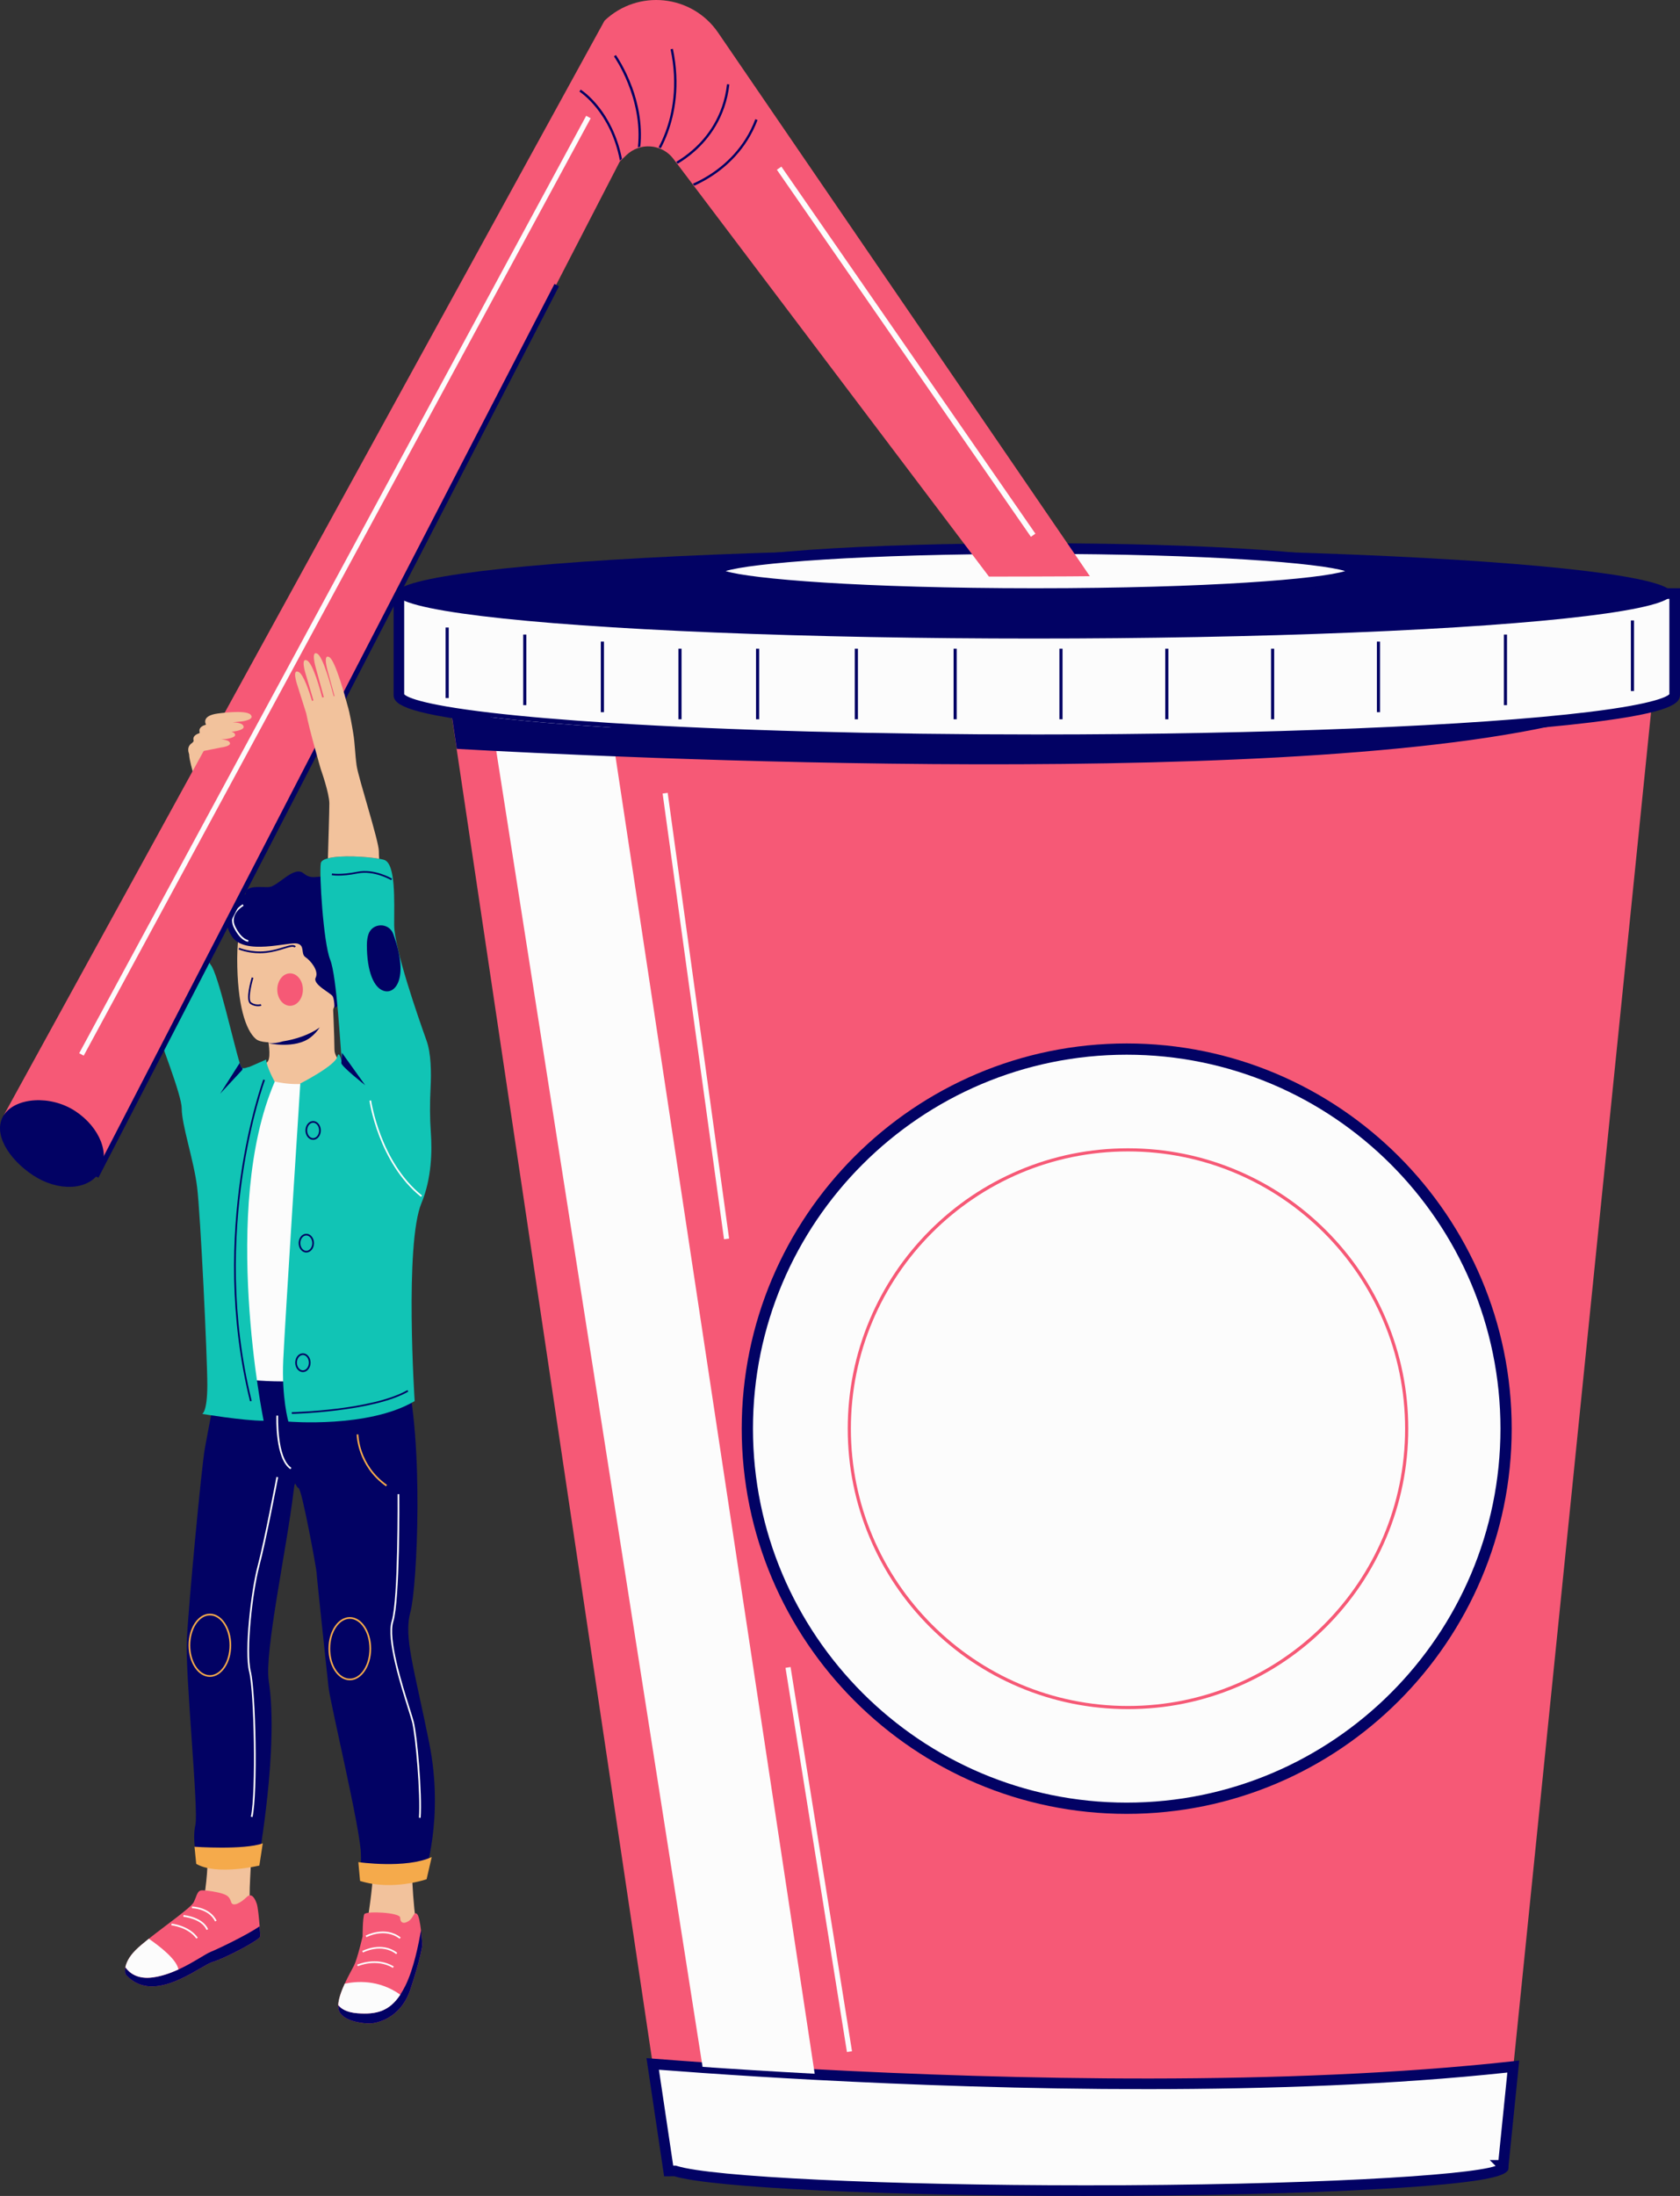 <svg xmlns="http://www.w3.org/2000/svg" width="826.72" height="1080" viewBox="0 0 826.72 1080"><rect x="0" y="0" width="826.72" height="1080" fill="#333333" stroke="none"/><g id="a"/><g id="b"><g id="c"><g id="d"><path d="M78.09 428.74l10.92-25.19s5.88-13.44 6.72-17.64c.84-4.2-4.78-14.76-1.85-19.36 2.02-3.17 12.17-17.19 13.85-14.67 1.68 2.52 9 18.91 9.84 22.27.84 3.36-2.52 16.8-4.2 20.16-1.68 3.36-11.76 31.91-12.6 37.79-.84 5.88-22.67-3.36-22.67-3.36z" fill="#f2c29c"/><path d="M162.07 500.12c-1.04 1.94-2.7 3.67-4.74 5.16-4.85 3.59-11.91 5.92-18.18 6.87-5.94.9-11.17.56-13.18-1.12-5.04-4.2-9.24-16.8-9.24-39.47s7.56-30.23 7.56-30.23c35.27-23.51 46.19 6.72 47.87 17.64 1.68 10.92-4.2 30.23-10.08 41.15z" fill="#f2c29c"/><g><path d="M100.34 933.89s2.52-14.28 1.68-25.19c-.84-10.92 19.32-.84 21-.84s-.84 21 0 27.71c.84 6.72-18.48 6.72-22.67-1.68z" fill="#f2c29c"/><path d="M128.05 952.36c0 1.68-17.64 10.92-23.51 12.6-5.16 1.47-23.85 17.14-37.44 10.24-1.91-.97-3.73-2.38-5.39-4.36.0.0-.41-1.23.0-3.3.4-2.1 1.65-5.06 5.05-8.46 1.56-1.56 3.86-3.49 6.48-5.58 8.62-6.85 20.79-15.35 22.07-17.93 1.68-3.36 1.68-5.88 4.2-5.88s7.56.84 10.08 1.68c2.52.84 3.36 1.68 4.2 4.2.84 2.52 5.04.0 7.56-2.52 2.52-2.52 4.2.84 5.04 3.36.53 1.59 1.06 6.86 1.38 10.95.18 2.39.3 4.38.3 5.01z" fill="#f65976"/><path d="M128.05 952.36c0 1.68-17.64 10.92-23.51 12.6-5.16 1.47-23.85 17.14-37.44 10.24-.49-.24-.97-.52-1.45-.84-.17-.11-.34-.22-.51-.35-.09-.05-.18-.11-.26-.18-.15-.1-.3-.22-.45-.34-.08-.05-.15-.12-.23-.18-.14-.11-.29-.23-.43-.35-.17-.14-.34-.29-.5-.45-.54-.5-1.06-1.04-1.56-1.65.0.0-.41-1.23.0-3.3 1.93 2.75 5.86 5.99 13.45 4.98 4.43-.59 8.74-2.11 12.66-3.91 7.26-3.33 13.17-7.6 15.89-8.69 3.4-1.36 17.8-8.22 24.05-12.56.18 2.39.3 4.38.3 5.01z" fill="#020264"/><path d="M105.84 944.99c-3.2-6.4-11.3-6.49-11.38-6.49v-.84c.09.0 8.7.08 12.13 6.95l-.75.38z" fill="#fcfcfc"/><path d="M101.63 949.17c-2.39-5.58-11.32-6.46-11.41-6.47l.08-.84c.39.04 9.52.93 12.11 6.97l-.77.33z" fill="#fcfcfc"/><path d="M96.64 953.45c-4.04-5.65-12.22-6.54-12.3-6.55l.08-.83c.35.03 8.64.93 12.9 6.89l-.68.49z" fill="#fcfcfc"/><path d="M87.81 968.61c-3.92 1.8-8.24 3.32-12.66 3.91-7.58 1.01-11.51-2.23-13.45-4.98.4-2.1 1.65-5.06 5.05-8.46 1.56-1.56 3.86-3.49 6.48-5.58 5.58 3.85 13.45 10.02 14.51 14.82.03.1.04.2.07.29z" fill="#fcfcfc"/></g><path d="M131.83 511.04s1.68 8.4.0 10.92c-1.68 2.52-10.08 4.2-10.08 4.2.0.0 15.12 13.44 36.11 7.56 21-5.88 14.28-8.4 14.28-8.4.0.0-7.56-3.36-7.56-9.24s-.84-24.35-.84-24.35c0 0-5.04 17.64-31.91 19.32z" fill="#f2c29c"/><g><path d="M180.96 943.96s2.52-15.96 2.52-22.67 12.6-4.2 16.8-3.36 2.52.84 2.52 4.2.84 16.8 1.68 21-18.48 9.24-23.51.84z" fill="#f2c29c"/><path d="M207.84 956.56s-.84 6.72-5.88 21.83c-5.04 15.12-17.64 16.8-20.16 16.8s-13.44-.84-15.12-6.72c-.04-.14-.08-.29-.11-.44h0c-.11-.59-.15-1.21-.13-1.88.11-3.05 1.55-6.95 3.19-10.53 1.8-3.91 3.83-7.43 4.6-8.99 1.68-3.36 4.2-14.28 4.2-14.28.0.0.0-9.24.84-10.92.84-1.68 17.64-.84 17.64 1.68s1.68 3.36 4.2 1.68c2.52-1.68 2.52-5.04 4.2-3.36.81.81 1.43 4.38 1.85 7.84h0c.45 3.7.67 7.27.67 7.27z" fill="#f65976"/><path d="M207.84 956.56s-.84 6.72-5.88 21.83c-5.04 15.12-17.64 16.8-20.16 16.8s-13.44-.84-15.12-6.72c-.04-.14-.08-.29-.11-.44h0c-.11-.59-.15-1.21-.13-1.88 1.39 1.76 4.12 3.59 9.47 4 9.41.72 15.7-1.05 21.04-9.09.0-.03.02-.03.02-.03.84-1.28 1.65-2.71 2.46-4.32 4.15-8.31 6.63-20.79 7.73-27.42.45 3.7.67 7.26.67 7.26z" fill="#020264"/><path d="M193.34 967.84c-8.1-4.86-17.16-.86-17.25-.82l-.35-.76c.1-.04 9.54-4.23 18.03.86l-.43.72z" fill="#fcfcfc"/><path d="M194.98 961.09c-7.25-5.64-16.25-.85-16.34-.8l-.4-.74c.1-.05 9.57-5.1 17.25.88l-.52.66z" fill="#fcfcfc"/><path d="M196.66 953.53c-7.25-5.64-16.25-.85-16.34-.8l-.4-.74c.1-.05 9.57-5.1 17.25.88l-.52.66z" fill="#fcfcfc"/><path d="M196.98 981.03s0 0-.02.03c-5.33 8.04-11.62 9.81-21.04 9.09-5.36-.41-8.09-2.24-9.47-4 .11-3.05 1.55-6.95 3.19-10.53 5.65-1.23 16.74-2.18 27.34 5.41z" fill="#fcfcfc"/></g><path d="M117.14 689.5s21.84 5.04 35.27.84l10.97-161.06s-16.01 9.89-41.21-1.86c0 0-15.96 124.29-5.04 162.08z" fill="#fcfcfc"/><path d="M146.95 731.92c1.68.72 8.82 39.92 8.82 41.37s5.04 48.43 5.88 56.38 15.96 70.83 15.96 82.4 1.68 12.29 1.68 12.29c0 0 17.64 4.34 29.39-1.45.0.0 10.08-28.19 2.52-65.77-7.56-37.58-12.6-52.04-9.24-64.33 3.36-12.29 6.72-84.56-2.52-119.26.0.0-61.31 11.56-91.54 2.17.0.0-5.46 27.24-7.14 36.89-1.66 9.56-7.98 76.58-8.82 93.93-.84 17.35 5.88 83.84 4.2 91.07-1.68 7.23.84 17.35.84 17.35.0.0 17.64 5.06 30.23.0.0.0 10.08-55.65 5.04-88.18-2.21-14.25 8.95-65.75 12.18-93.1.84-7.15.84-2.48 2.52-1.76z" fill="#020264"/><path d="M129.73 698.74c-10.08.0-30.23-3.36-30.23-3.36.0.0 2.52-.84 2.52-14.28s-3.36-83.98-5.04-97.42c-1.68-13.44-7.56-30.23-7.56-38.63.0-6.24-10.19-32.38-16.47-49.56-2.18-5.95-3.88-10.83-4.53-13.43-1.4-5.63-.72-13.6.45-21.01.92-5.87 2.16-11.39 2.91-15.1 1.68-8.4-1.68-13.44 2.52-18.48 4.2-5.04 26.87 2.52 30.23 3.36 3.36.84.0 2.52-.84 6.72-.84 4.2-4.2 31.91.0 36.95 3.71 4.46 11.38 39.17 14.26 48.26.37 1.18.66 1.93.86 2.12.17.17.34.29.53.36.22.1.44.13.67.13.92.0 1.9-.6 2.67-.63l8.31-3.64c0 3.36 4.2 10.92 4.2 10.92-26.87 62.15-5.46 166.7-5.46 166.7z" fill="#11c4b5"/><path d="M120.92 439.66s-15.12 8.4-6.72 21c6.22 9.32 27.71 2.52 31.91 3.36 4.2.84 1.68 5.04 4.2 6.72 2.52 1.68 6.72 6.72 5.04 10.08-1.68 3.36 7.56 7.56 8.4 9.24.84 1.68.84 5.65.84 5.65.0.0 7.56-3.13 9.24-16.56s-2.52-12.6.0-18.48c2.52-5.88 2.52-11.76-1.68-16.8-4.2-5.04-2.52-6.72-8.4-10.92-5.88-4.2-9.24.84-14.28-3.36-5.04-4.2-12.6 6.72-17.64 6.72s-10.92-.84-10.92 3.36z" fill="#020264"/><path d="M207.41 591.66c-8.4 20.16-3.36 97.42-3.36 97.42-22.68 13.44-62.15 10.08-62.15 10.08.0.0-3.36-11.76-2.52-30.23.84-18.48 8.4-136.05 8.4-136.05.0.0 17.1-8.7 18.21-13.17.76-3.04 1.78.66 2.35 3.33-.85-7.12-2.53-42.72-5.86-51.05-3.36-8.4-5.46-42.41-4.62-47.45.18-1.1 1.49-1.88 3.49-2.41 6.18-1.64 18.92-.87 25.19.21.97.17 1.77.34 2.39.52 5.88 1.68 5.04 20.16 5.04 31.91s11.76 45.35 15.96 57.11c2.21 6.18 2.33 15.6 1.95 23.15-.38 7.33-.39 14.67.13 21.99.64 8.94.44 22.55-4.6 34.64z" fill="#11c4b5"/><path d="M157.32 505.29c-1.07 1.68-2.53 3.38-4.49 4.91-7.56 5.88-20.92 2.86-20.92 2.86 2.44.2 4.88-.16 7.23-.9 6.27-.95 13.33-3.28 18.18-6.87z" fill="#020264"/><path d="M126.9 494.88c-1.01.0-2.35-.23-3.69-1.12-2.7-1.8.32-11.92.67-13.07l.8.25c-1.26 4.11-2.65 11.03-1.01 12.12 2.31 1.54 4.65.8 4.67.79l.26.8c-.05.02-.73.23-1.71.23z" fill="#020264"/><path d="M149.05 486.69c0 4.41-2.82 7.98-6.3 7.98s-6.3-3.57-6.3-7.98 2.82-7.98 6.3-7.98 6.3 3.57 6.3 7.98z" fill="#f65976"/><path d="M123.03 689.18c-20.79-83.98 6.28-157.53 6.55-158.26l.79.3c-.27.73-27.25 74.05-6.52 157.76l-.82.2z" fill="#020264"/><path d="M154.09 560.59c-2.08.0-3.78-2.07-3.78-4.62s1.7-4.62 3.78-4.62 3.78 2.07 3.78 4.62-1.7 4.62-3.78 4.62zm0-8.4c-1.62.0-2.94 1.7-2.94 3.78s1.32 3.78 2.94 3.78 2.94-1.7 2.94-3.78-1.32-3.78-2.94-3.78z" fill="#020264"/><path d="M150.73 616.02c-2.08.0-3.78-2.07-3.78-4.62s1.7-4.62 3.78-4.62 3.78 2.07 3.78 4.62-1.7 4.62-3.78 4.62zm0-8.4c-1.62.0-2.94 1.7-2.94 3.78s1.32 3.78 2.94 3.78 2.94-1.7 2.94-3.78-1.32-3.78-2.94-3.78z" fill="#020264"/><path d="M149.05 674.81c-2.08.0-3.78-2.07-3.78-4.62s1.7-4.62 3.78-4.62 3.78 2.07 3.78 4.62-1.7 4.62-3.78 4.62zm0-8.4c-1.62.0-2.94 1.7-2.94 3.78s1.32 3.78 2.94 3.78 2.94-1.7 2.94-3.78-1.32-3.78-2.94-3.78z" fill="#020264"/><path d="M119.35 525.26l-.11.9-10.92 11.76 9.64-15.14c.37 1.18.66 1.93.86 2.12.17.17.34.29.53.36z" fill="#020264"/><path d="M207.15 588.63c-20.88-16.71-25.31-47-25.35-47.3l.83-.12c.04.3 4.42 30.26 25.04 46.76l-.52.66z" fill="#fcfcfc"/><path d="M83.65 439.64c-7.39.0-11.48-2.4-11.71-2.54l.43-.72c.08.05 7.64 4.47 20.72 1.2l.2.81c-3.66.91-6.89 1.25-9.65 1.25z" fill="#020264"/><path d="M192.5 432.88c-.08-.05-8.36-4.93-16.5-3.31-8.38 1.68-12.59.88-12.76.84l.16-.82s4.24.8 12.43-.84c8.46-1.69 16.75 3.2 17.09 3.41l-.43.72z" fill="#020264"/><path d="M207 894.03l-.84-.06c.82-11.46-1.67-40.19-3.35-46.9-.34-1.34-1.09-3.73-2.03-6.74-3.76-11.95-10.76-34.19-8.04-43.03 3.3-10.73 2.92-61.92 2.92-62.44h.84c.02 2.1.38 51.83-2.96 62.69-2.64 8.59 4.3 30.67 8.04 42.53.95 3.03 1.71 5.42 2.05 6.79 1.73 6.93 4.21 35.37 3.37 47.16z" fill="#fcfcfc"/><path d="M124.27 893.66l-.82-.18c2.61-12.18 1.61-61.4-.84-71.19-2.51-10.04.84-39.69 4.2-52.28 3.32-12.44 9.17-43.33 9.23-43.64l.83.16c-.06.31-5.92 31.23-9.24 43.7-3.34 12.51-6.68 41.93-4.2 51.86 2.46 9.84 3.47 59.33.84 71.57z" fill="#fcfcfc"/><path d="M176.34 915.83s23.51 3.36 36.11-2.52l-2.52 10.92s-16.8 5.88-32.75.84l-.84-9.24z" fill="#f5aa4b"/><path d="M95.72 908.27s24.35 1.68 33.59-1.68l-1.68 10.92s-21 5.04-31.07-.84l-.84-8.4z" fill="#f5aa4b"/><path d="M103.28 824.71c-5.79.0-10.5-6.97-10.5-15.54s4.71-15.54 10.5-15.54 10.5 6.97 10.5 15.54-4.71 15.54-10.5 15.54zm0-30.23c-5.33.0-9.66 6.59-9.66 14.7s4.33 14.7 9.66 14.7 9.66-6.59 9.66-14.7-4.33-14.7-9.66-14.7z" fill="#f5aa4b"/><path d="M172.14 826.39c-5.79.0-10.5-6.97-10.5-15.54s4.71-15.54 10.5-15.54 10.5 6.97 10.5 15.54-4.71 15.54-10.5 15.54zm0-30.23c-5.33.0-9.66 6.59-9.66 14.7s4.33 14.7 9.66 14.7 9.66-6.59 9.66-14.7-4.33-14.7-9.66-14.7z" fill="#f5aa4b"/><path d="M189.96 731c-14.29-10.09-14.45-25.38-14.45-25.54h.84c0 .15.18 15.02 14.1 24.85l-.48.69z" fill="#f5aa4b"/><path d="M142.94 722.6c-7.67-5.11-6.94-25.53-6.91-26.4l.84.03c0 .21-.74 20.82 6.53 25.67l-.47.7z" fill="#fcfcfc"/><path d="M143.6 695.38l-.02-.84c.39.0 39.57-.95 56.91-10.86l.42.73c-17.53 10.01-56.91 10.96-57.31 10.97z" fill="#020264"/><path d="M167.95 522.8c0 1.68 11.76 10.92 11.76 10.92l-11.42-15.94-.34 5.02z" fill="#020264"/><path d="M193.52 459.35c-2.12-5.82-10.43-5.61-12.27.3-.45 1.44-.71 3.15-.71 5.21.0 12.6 3.36 21.83 9.24 22.67 5.31.76 11.31-7.4 3.74-28.18z" fill="#020264"/><path d="M72.96 495.5c-2.18-5.95-3.88-10.83-4.53-13.43-1.4-5.63-.72-13.6.45-21.01 1.85.94 6.03 3.63 6.68 8.83.84 6.72-1.68 10.92.84 15.12 1.39 2.33-.56 7.5-3.45 10.49z" fill="#020264"/><path d="M127.84 468.81c-5.96.0-10.24-1.8-10.45-1.89l.33-.77c.06.02 5.87 2.46 13.23 1.65 3.37-.37 6.24-1.26 8.54-1.97 3-.92 4.98-1.53 6.08-.43l-.59.59c-.74-.74-2.63-.16-5.24.64-2.34.72-5.24 1.61-8.7 2-1.11.12-2.18.18-3.2.18z" fill="#020264"/><path d="M122.18 463.17c-.15.0-3.66-.08-7.09-6.95-3.5-7 4.29-11.43 4.37-11.47l.41.73c-.29.16-7.17 4.09-4.03 10.36 3.17 6.34 6.32 6.49 6.35 6.49v.84z" fill="#fcfcfc"/><g><g><g><path d="M812.94 345.65l-68.24 670.72c-158.01 17.44-365.5 3.29-423.5-1.28L224.76 368.69l-2.72-18.2-.15-.98 591.04-3.87z" fill="#f65976"/><g><path d="M739.76 1064.95h-.36c.24.24.36.46.36.69.0 6.48-91.95 11.75-205.36 11.75-101.18.0-185.26-4.19-202.23-9.71l-3.12.03-7.85-52.63c6.43.51 14.7 1.13 24.54 1.82 15.05 1.05 33.76 2.25 55.17 3.38 90.81 4.83 230.11 8.63 343.8-3.92l-4.94 48.58z" fill="#fcfcfc"/><path d="M534.4 1080c-99.35.0-184.19-4.07-202.62-9.7l-4.98.04-8.67-58.13 3.27.26c7.74.61 15.99 1.22 24.51 1.82 17.99 1.26 36.54 2.39 55.12 3.38 94.84 5.04 231.39 8.45 343.37-3.91l3.21-.35-5.27 51.86c.01.13.02.25.02.36.0.46.0.94-.2 1.44l-.05.48h-.21c-1.91 2.8-11.71 6.11-62.15 8.99-38.85 2.22-90.47 3.45-145.36 3.45zm-201.83-14.93.4.13c16.8 5.46 103.39 9.58 201.42 9.58 108.02.0 188.27-4.79 201.6-9.54l-2.91-2.9h4.31l4.37-43.03c-111.72 11.99-246.89 8.58-341.01 3.58-18.62-.99-37.19-2.13-55.21-3.39-7.35-.51-14.49-1.04-21.29-1.57l7.03 47.14h1.28z" fill="#020264"/></g><g><circle cx="554.45" cy="702.63" r="186.69" transform="translate(-334.44 597.85) rotate(-45)" fill="#fcfcfc"/><path d="M554.45 892.09c-104.46.0-189.45-84.99-189.45-189.45s84.99-189.45 189.45-189.45 189.45 84.99 189.45 189.45-84.99 189.45-189.45 189.45zm0-373.37c-101.41.0-183.92 82.51-183.92 183.92s82.51 183.92 183.92 183.92 183.92-82.51 183.92-183.92-82.51-183.92-183.92-183.92z" fill="#020264"/></g><g><path d="M824.11 291.92v49.78c0 4.02-15.19 7.78-41.75 11.03-54.21 6.63-155.79 11.09-272.16 11.09-80.5.0-153.92-2.14-209.48-5.65-23.03-1.45-42.98-3.14-59.11-5.02-28.76-3.34-45.32-7.26-45.32-11.45v-49.78H824.11z" fill="#fcfcfc"/><path d="M510.2 366.44c-77.49.0-151.94-2.01-209.65-5.65-23.23-1.47-43.16-3.16-59.24-5.04-43.95-5.1-47.63-9.92-47.63-14.05v-52.39H826.72v52.39c0 3.99-3.4 8.66-44.04 13.62-56.05 6.86-160.46 11.11-272.48 11.11zm-311.3-25.01c.84 1 6.43 4.89 43.01 9.14 15.99 1.86 35.83 3.55 58.97 5.01 57.6 3.64 131.94 5.64 209.32 5.64 111.83.0 215.99-4.24 271.84-11.08 33.67-4.11 38.74-7.92 39.45-8.72v-46.89H198.9v46.9z" fill="#020264"/></g><ellipse cx="508.82" cy="291.92" rx="313.91" ry="22.13" fill="#020264"/><g><ellipse cx="509.51" cy="280.86" rx="156.96" ry="11.06" fill="#fcfcfc"/><path d="M509.51 294.53c-41.98.0-81.46-1.15-111.17-3.25-14.5-1.02-25.9-2.21-33.88-3.55-10.72-1.79-14.52-3.59-14.52-6.88s3.8-5.1 14.52-6.88c7.99-1.33 19.39-2.52 33.88-3.55 29.7-2.09 69.18-3.25 111.17-3.25s81.46 1.15 111.17 3.25c14.5 1.02 25.9 2.21 33.88 3.55 10.72 1.79 14.52 3.59 14.52 6.88s-3.8 5.1-14.52 6.88c-7.99 1.33-19.39 2.52-33.88 3.55-29.7 2.09-69.18 3.25-111.17 3.25zm-152.42-13.67c12.15 3.84 66.51 8.45 152.42 8.45s140.28-4.61 152.42-8.45c-12.15-3.84-66.51-8.45-152.42-8.45s-140.28 4.61-152.42 8.45z" fill="#020264"/></g><path d="M536.31 283.39c-.02.05-17.44.12-31.64.16-9.76.03-18 .04-18.01.03L341.67 91.73l-.73-.96-7.45-9.85-.71-.93-1.4-1.85c-1.68-2.22-3.83-3.86-6.2-4.88-.36-.16-.73-.3-1.1-.42-2.89-1-6.03-1.13-9-.37-.4.1-.8.22-1.2.37-2.02.7-3.94 1.84-5.6 3.42l-2.28 2.19-.99.96L47.25 578.63 1.9 548.4 297.48 10.18c16.47-15.68 43.06-12.88 55.9 5.88l182.93 267.33z" fill="#f65976"/></g><path d="M295.01 53.07c3.87 5.01 8.7 13.22 11.03 24.99l-.99.96c-4.5-24.09-19.75-33.87-19.91-33.97l.61-.98c.18.11 4.48 2.82 9.27 9.01z" fill="#020264"/><path d="M311.05 42.91c2.66 7.24 5.22 17.66 4.05 29.17-.4.1-.8.22-1.2.37 2.65-24.2-11.62-44.5-11.78-44.72l.94-.67c.04.06 4.47 6.3 7.98 15.85z" fill="#020264"/><path d="M328.65 65.11c-1.12 3.04-2.32 5.63-3.45 7.77-.36-.16-.73-.3-1.1-.42 1.14-2.13 2.36-4.74 3.48-7.79 3.17-8.63 6.17-22.65 2.41-40.42l1.13-.24c3.82 18.07.76 32.33-2.48 41.11z" fill="#020264"/><path d="M341.8 74.45c-2.99 2.63-5.89 4.63-8.31 6.08l-.71-.93c2.4-1.44 5.31-3.42 8.28-6.04 6.64-5.87 14.93-16.21 16.7-32.15l1.15.13c-1.81 16.32-10.31 26.91-17.12 32.92z" fill="#020264"/><path d="M372.77 59.03c-5.44 14.5-15.63 23.26-23.23 28.06-2.87 1.81-5.57 3.2-7.87 4.25l-.73-.96c2.34-1.05 5.1-2.45 8.02-4.29 7.43-4.7 17.41-13.29 22.73-27.47l1.08.41z" fill="#020264"/><path d="M400.9 1019.9c-21.41-1.14-40.12-2.33-55.17-3.38L241.61 352.77c16.12 1.88 36.08 3.57 59.11 5.02l100.18 662.1z" fill="#fcfcfc"/><path d="M782.36 352.35c-131.71 37.62-488.55 19.83-557.6 15.96l-2.72-18.2c5.68.92 12.22 1.81 19.57 2.67 16.12 1.88 36.08 3.57 59.11 5.02 55.56 3.51 128.99 5.65 209.48 5.65 116.37.0 217.95-4.46 272.16-11.09z" fill="#020264"/><path d="M444.56 63.23h2.7v219.58H444.56z" transform="translate(-19.19 284.58) rotate(-34.7)" fill="#fcfcfc"/><path d="M219.28 308.61h1.54v34.72H219.28z" fill="#020264"/><path d="M257.47 312.08h1.54v34.72H257.47z" fill="#020264"/><path d="M295.66 315.55h1.54v34.72H295.66z" fill="#020264"/><path d="M333.85 319.02h1.54v34.72H333.85z" fill="#020264"/><path d="M372.04 319.02h1.54v34.72H372.04z" fill="#020264"/><path d="M420.64 319.02h1.54v34.72H420.64z" fill="#020264"/><path d="M469.25 319.02h1.54v34.72H469.25z" fill="#020264"/><path d="M521.33 319.02h1.54v34.72H521.33z" fill="#020264"/><path d="M573.41 319.02h1.54v34.72H573.41z" fill="#020264"/><path d="M625.48 319.02h1.54v34.72H625.48z" fill="#020264"/><path d="M677.56 315.55h1.54v34.72H677.56z" fill="#020264"/><path d="M740.05 312.08h1.54v34.72H740.05z" fill="#020264"/><path d="M802.55 305.14h1.54v34.72H802.55z" fill="#020264"/><path d="M555.08 840.57c-18.62.0-36.68-3.65-53.68-10.84-16.42-6.95-31.17-16.89-43.84-29.55-12.67-12.67-22.61-27.41-29.55-43.84-7.19-17-10.84-35.06-10.84-53.68s3.65-36.68 10.84-53.68c6.95-16.42 16.89-31.17 29.55-43.84 12.67-12.66 27.41-22.61 43.84-29.55 17-7.19 35.06-10.84 53.68-10.84s36.68 3.65 53.68 10.84c16.42 6.95 31.17 16.89 43.84 29.55 12.67 12.67 22.61 27.41 29.55 43.84 7.19 17 10.84 35.06 10.84 53.68s-3.65 36.68-10.84 53.68c-6.95 16.42-16.89 31.17-29.55 43.84-12.67 12.66-27.41 22.61-43.84 29.55-17 7.19-35.06 10.84-53.68 10.84zm0-274.28c-75.19.0-136.37 61.17-136.37 136.37s61.17 136.37 136.37 136.37 136.37-61.17 136.37-136.37-61.17-136.37-136.37-136.37z" fill="#f65976"/></g><path d="M-86.15 358.18H407.4v2.52H-86.15z" transform="translate(-232.43 337.04) rotate(-62.66)" fill="#020264"/><path d="M-97.27 286.79h524.2v2.52H-97.27z" transform="translate(-166.96 295.95) rotate(-61.58)" fill="#fcfcfc"/><path d="M341.19 389.05h2.52v221.27H341.19z" transform="translate(-65.06 51.48) rotate(-7.85)" fill="#fcfcfc"/><path d="M401.65 818.87h2.52v191.36H401.65z" transform="translate(-139.43 75.14) rotate(-9.09)" fill="#fcfcfc"/><path d="M37.06 546.47c12.21 8.03 17.45 21.61 11.72 30.32-5.74 8.72-20.28 9.28-32.49 1.25-12.21-8.03-20.12-20.92-14.39-29.64 5.74-8.72 22.95-9.96 35.16-1.93z" fill="#020264"/></g><path d="M186.55 422.34c-6.27-1.08-19.01-1.85-25.19-.21.23-7.53.71-23.2.71-26.98.0-5.04-4.2-16.8-4.2-16.8.0.0-5.69-19.6-7.19-27.53h0l-4.56-14.46s-2.52-7.56.84-5.88c2.38 1.19 5.17 9.51 6.6 14.28.22-.11.44-.21.68-.31l-3.92-13.29s-2.52-8.09.84-6.29c2.96 1.58 6.56 14.98 7.39 18.18.26-.07.54-.12.81-.18l-4-14.57s-2.52-8.71.84-6.77c2.8 1.6 6.76 16.06 8 20.84.15.0.29.0.44.02l-3.4-12.41s-2.52-8.71.84-6.77c2.91 1.67 7.69 19.06 8.94 23.74 1.17 3.83 2.22 10.12 2.82 13.76.84 5.04.84 10.08 1.68 15.96.84 5.88 10.92 36.95 10.92 41.99.0 1.25.05 2.5.13 3.68z" fill="#f2c29c"/><path d="M123.27 351.44c-2.52-2.52-16.13-.52-16.13-.52-7.89 1.07-6.09 4.87-5.75 5.47-3.71 1.05-3.49 3.01-3 4.12-4.84 1.39-2.83 4.36-2.83 4.36h.07c-4.53 1.74-2.59 5.88-2.59 5.88l15.87-3.14s6.04-.73 3.78-2.91c-.65-.63-2.13-.93-3.9-1.04l2.64-.24s6.04-.73 3.78-2.91c-.29-.28-.73-.49-1.3-.65l1.36-.14s6.55-.82 4.09-3.27c-.78-.78-2.67-1.12-4.88-1.21l4.59-.44s6.72-.84 4.2-3.36z" fill="#f2c29c"/></g></g></g></svg>